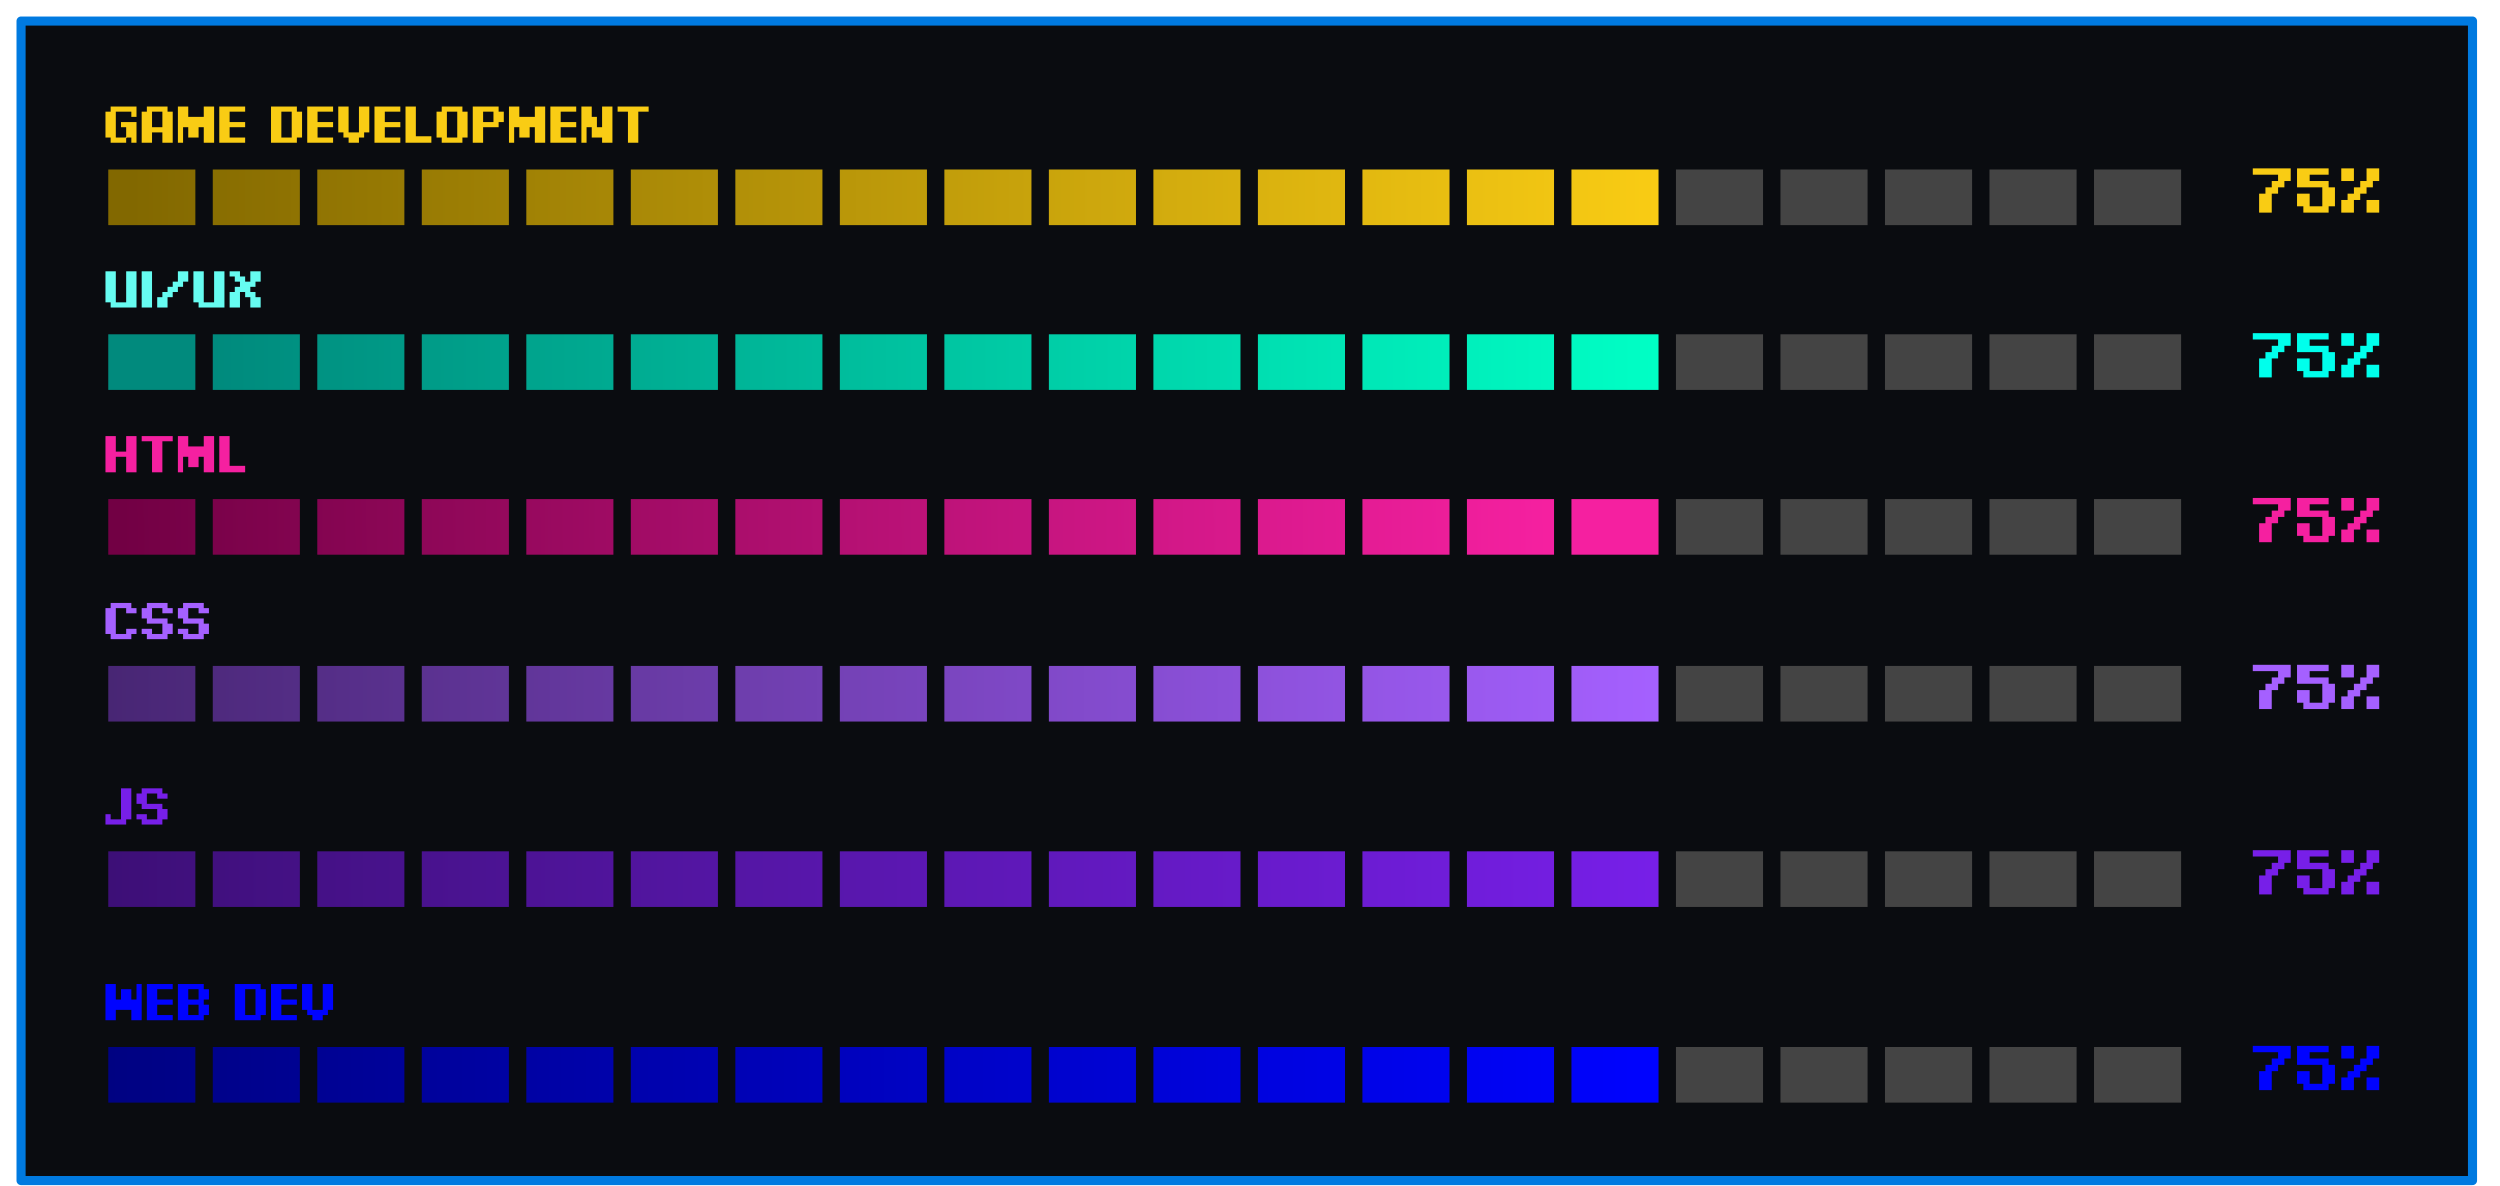 <svg width="1699" height="806" viewBox="0 0 1699 806" fill="none" xmlns="http://www.w3.org/2000/svg">
<g filter="url(#filter0_d)">
<path d="M1670 4H4V126.073V792H1670V126.073V4Z" fill="#0A0C10"/>
<path d="M1670 4H4V126.073V792H1670V126.073V4Z" stroke="#007AE0" stroke-width="6.186" stroke-linecap="round" stroke-linejoin="round"/>
</g>
<path d="M85.741 93.924V97H75.194V93.484H71.679V75.906H75.194V72.391H92.772V79.422H89.257V75.906H78.71V93.484H85.302L85.741 93.045V86.453H82.226V82.938H92.772V97H89.257V93.484H86.181L85.741 93.924ZM110.351 86.453V75.906H103.319V86.453H110.351ZM103.319 89.969V97H96.288V75.906H99.804V72.391H113.866V75.906H117.382V97H110.351V89.969H103.319ZM124.413 86.453V97H120.897V72.391H127.929V79.422H138.476V72.391H145.507V97H138.476V86.453H134.96V93.484H127.929V86.453H124.413ZM149.022 97V72.391H166.601V75.906H156.054V82.938H166.601V86.453H156.054V93.484H166.601V97H149.022ZM198.241 75.906H191.21V93.484H198.241V75.906ZM184.179 97V72.391H201.757V75.906H205.272V93.484H201.757V97H184.179ZM208.788 97V72.391H226.366V75.906H215.819V82.938H226.366V86.453H215.819V93.484H226.366V97H208.788ZM243.944 89.969V72.391H250.976V89.969H247.46V93.484H243.944V97H236.913V93.484H233.397V89.969H229.882V72.391H236.913V89.969H243.944ZM254.491 97V72.391H272.069V75.906H261.522V82.938H272.069V86.453H261.522V93.484H272.069V97H254.491ZM293.163 92.606V97H275.585V72.391H282.616V92.606H293.163ZM310.741 75.906H303.71V93.484H310.741V75.906ZM300.194 93.484H296.679V75.906H300.194V72.391H314.257V75.906H317.772V93.484H314.257V97H300.194V93.484ZM335.351 75.906H328.319V82.938H335.351V75.906ZM338.866 82.938V86.453H328.319V97H321.288V72.391H338.866V75.906H342.382V82.938H338.866ZM349.413 86.453V97H345.897V72.391H352.929V79.422H363.476V72.391H370.507V97H363.476V86.453H359.96V93.484H352.929V86.453H349.413ZM374.022 97V72.391H391.601V75.906H381.054V82.938H391.601V86.453H381.054V93.484H391.601V97H374.022ZM398.632 86.453V97H395.116V72.391H402.147V79.422H405.663V86.453H409.179V72.391H416.21V97H409.179V93.484H402.147V86.453H398.632ZM440.819 72.391V75.906H433.788V97H426.757V75.906H419.726V72.391H440.819Z" fill="#F9CC14"/>
<path d="M1548.18 118.727H1531V114.432H1556.77V123.021H1552.47V127.316H1548.18V131.611H1543.88V144.496H1535.29V131.611H1539.59V127.316H1543.88V123.021H1548.18V118.727ZM1582.54 118.727H1569.65V123.021H1582.54V127.316H1586.83V140.201H1582.54V144.496H1565.36V140.201H1561.06V131.611H1569.65V140.201H1578.24V127.316H1561.06V114.432H1582.54V118.727ZM1608.31 114.432H1616.9V123.021H1612.6V127.316H1608.31V131.611H1604.01V135.906H1599.72V144.496H1591.13V135.906H1595.42V131.611H1599.72V127.316H1604.01V123.021H1608.31V114.432ZM1591.13 114.432H1599.72V123.021H1591.13V114.432ZM1608.31 135.906H1616.9V144.496H1608.31V135.906Z" fill="#F9CC14"/>
<path fill-rule="evenodd" clip-rule="evenodd" d="M73.574 115.196H132.764V152.992H73.574V115.196ZM144.601 115.196H203.79V152.992H144.601V115.196ZM274.816 115.196H215.627V152.992H274.816V115.196ZM286.655 115.196H345.845V152.992H286.655V115.196ZM416.871 115.196H357.682V152.992H416.871V115.196ZM428.71 115.196H487.899V152.992H428.71V115.196ZM558.926 115.196H499.736V152.992H558.926V115.196ZM570.764 115.196H629.953V152.992H570.764V115.196ZM700.98 115.196H641.791V152.992H700.98V115.196ZM712.818 115.196H772.008V152.992H712.818V115.196ZM843.035 115.196H783.846V152.992H843.035V115.196ZM854.872 115.196H914.061V152.992H854.872V115.196ZM985.09 115.196H925.9V152.992H985.09V115.196ZM996.927 115.196H1056.12V152.992H996.927V115.196ZM1127.14 115.196H1067.96V152.992H1127.14V115.196Z" fill="url(#paint0_linear)"/>
<rect x="1138.98" y="115.196" width="59.189" height="37.797" fill="#444444"/>
<rect x="1210.01" y="115.196" width="59.189" height="37.797" fill="#444444"/>
<rect x="1281.04" y="115.196" width="59.189" height="37.797" fill="#444444"/>
<rect x="1352.06" y="115.196" width="59.189" height="37.797" fill="#444444"/>
<rect x="1423.09" y="115.196" width="59.189" height="37.797" fill="#444444"/>
<path d="M85.741 184.381H92.772V208.99H75.194V205.474H71.679V184.381H78.71V205.474H85.741V184.381ZM96.288 208.99V184.381H103.319V208.99H96.288ZM120.897 184.381H127.929V191.412H124.413V194.927H120.897V198.443H117.382V201.959H113.866V208.99H106.835V201.959H110.351V198.443H113.866V194.927H117.382V191.412H120.897V184.381ZM145.507 184.381H152.538V208.99H134.96V205.474H131.444V184.381H138.476V205.474H145.507V184.381ZM166.601 191.412H170.116V184.381H177.147V191.412H173.632V194.927H170.116V198.443H173.632V201.959H177.147V208.99H170.116V201.959H166.601V198.443H163.085V208.99H156.054V198.443H159.569V194.927H163.085V191.412H159.569V187.896H156.054V184.381H163.085V187.896H166.601V191.412Z" fill="#66FCF1"/>
<path d="M1548.18 230.717H1531V226.422H1556.77V235.011H1552.47V239.306H1548.18V243.601H1543.88V256.486H1535.29V243.601H1539.59V239.306H1543.88V235.011H1548.18V230.717ZM1582.54 230.717H1569.65V235.011H1582.54V239.306H1586.83V252.191H1582.54V256.486H1565.36V252.191H1561.06V243.601H1569.65V252.191H1578.24V239.306H1561.06V226.422H1582.54V230.717ZM1608.31 226.422H1616.9V235.011H1612.6V239.306H1608.31V243.601H1604.01V247.896H1599.72V256.486H1591.13V247.896H1595.42V243.601H1599.72V239.306H1604.01V235.011H1608.31V226.422ZM1591.13 226.422H1599.72V235.011H1591.13V226.422ZM1608.31 247.896H1616.9V256.486H1608.31V247.896Z" fill="#00FFEC"/>
<rect x="73.574" y="227.186" width="59.189" height="37.797" fill="#018A7D"/>
<path fill-rule="evenodd" clip-rule="evenodd" d="M203.79 227.186H144.601V264.983H203.79V227.186ZM274.816 227.186H215.627V264.983H274.816V227.186ZM286.655 227.186H345.845V264.983H286.655V227.186ZM416.871 227.186H357.682V264.983H416.871V227.186ZM428.71 227.186H487.899V264.983H428.71V227.186ZM558.926 227.186H499.736V264.983H558.926V227.186ZM570.764 227.186H629.953V264.983H570.764V227.186ZM700.98 227.186H641.791V264.983H700.98V227.186ZM712.818 227.186H772.008V264.983H712.818V227.186ZM843.035 227.186H783.846V264.983H843.035V227.186ZM854.872 227.186H914.061V264.983H854.872V227.186ZM985.09 227.186H925.9V264.983H985.09V227.186ZM996.927 227.186H1056.12V264.983H996.927V227.186ZM1127.14 227.186H1067.96V264.983H1127.14V227.186Z" fill="url(#paint1_linear)"/>
<rect x="1138.98" y="227.186" width="59.189" height="37.797" fill="#444444"/>
<rect x="1210.01" y="227.186" width="59.189" height="37.797" fill="#444444"/>
<rect x="1281.04" y="227.186" width="59.189" height="37.797" fill="#444444"/>
<rect x="1352.06" y="227.186" width="59.189" height="37.797" fill="#444444"/>
<rect x="1423.09" y="227.186" width="59.189" height="37.797" fill="#444444"/>
<path d="M85.741 296.371H92.772V320.98H85.741V310.433H78.71V320.98H71.679V296.371H78.71V306.918H85.741V296.371ZM117.382 296.371V299.886H110.351V320.98H103.319V299.886H96.288V296.371H117.382ZM124.413 310.433V320.98H120.897V296.371H127.929V303.402H138.476V296.371H145.507V320.98H138.476V310.433H134.96V317.465H127.929V310.433H124.413ZM166.601 316.586V320.98H149.022V296.371H156.054V316.586H166.601Z" fill="#F520A0"/>
<path d="M1548.18 342.707H1531V338.412H1556.77V347.001H1552.47V351.296H1548.18V355.591H1543.88V368.476H1535.29V355.591H1539.59V351.296H1543.88V347.001H1548.18V342.707ZM1582.54 342.707H1569.65V347.001H1582.54V351.296H1586.83V364.181H1582.54V368.476H1565.36V364.181H1561.06V355.591H1569.65V364.181H1578.24V351.296H1561.06V338.412H1582.54V342.707ZM1608.31 338.412H1616.9V347.001H1612.6V351.296H1608.31V355.591H1604.01V359.886H1599.72V368.476H1591.13V359.886H1595.42V355.591H1599.72V351.296H1604.01V347.001H1608.31V338.412ZM1591.13 338.412H1599.72V347.001H1591.13V338.412ZM1608.31 359.886H1616.9V368.476H1608.31V359.886Z" fill="#F520A0"/>
<path fill-rule="evenodd" clip-rule="evenodd" d="M73.574 339.176H132.764V376.973H73.574V339.176ZM144.601 339.176H203.79V376.973H144.601V339.176ZM274.816 339.176H215.627V376.973H274.816V339.176ZM286.655 339.176H345.845V376.973H286.655V339.176ZM416.871 339.176H357.682V376.973H416.871V339.176ZM428.71 339.176H487.899V376.973H428.71V339.176ZM558.926 339.176H499.736V376.973H558.926V339.176ZM570.764 339.176H629.953V376.973H570.764V339.176ZM700.98 339.176H641.791V376.973H700.98V339.176ZM712.818 339.176H772.008V376.973H712.818V339.176ZM843.035 339.176H783.846V376.973H843.035V339.176ZM854.872 339.176H914.061V376.973H854.872V339.176ZM985.09 339.176H925.9V376.973H985.09V339.176ZM996.927 339.176H1056.12V376.973H996.927V339.176ZM1127.14 339.176H1067.96V376.973H1127.14V339.176Z" fill="url(#paint2_linear)"/>
<rect x="1138.98" y="339.176" width="59.189" height="37.797" fill="#444444"/>
<rect x="1210.01" y="339.176" width="59.189" height="37.797" fill="#444444"/>
<rect x="1281.04" y="339.176" width="59.189" height="37.797" fill="#444444"/>
<rect x="1352.06" y="339.176" width="59.189" height="37.797" fill="#444444"/>
<rect x="1423.09" y="339.176" width="59.189" height="37.797" fill="#444444"/>
<path d="M85.741 427.339H92.772V430.854H89.257V434.37H75.194V430.854H71.679V413.276H75.194V409.761H89.257V413.276H92.772V416.792H85.741V413.276H78.71V430.854H85.741V427.339ZM110.351 413.276H103.319V420.308H113.866V423.823H117.382V430.854H113.866V434.37H99.804V430.854H96.288V427.339H103.319V430.854H110.351V423.823H99.804V420.308H96.288V413.276H99.804V409.761H113.866V413.276H117.382V416.792H110.351V413.276ZM134.96 413.276H127.929V420.308H138.476V423.823H141.991V430.854H138.476V434.37H124.413V430.854H120.897V427.339H127.929V430.854H134.96V423.823H124.413V420.308H120.897V413.276H124.413V409.761H138.476V413.276H141.991V416.792H134.96V413.276Z" fill="#A560FF"/>
<path d="M1548.18 456.097H1531V451.802H1556.77V460.392H1552.47V464.687H1548.18V468.981H1543.88V481.866H1535.29V468.981H1539.59V464.687H1543.88V460.392H1548.18V456.097ZM1582.54 456.097H1569.65V460.392H1582.54V464.687H1586.83V477.571H1582.54V481.866H1565.36V477.571H1561.06V468.981H1569.65V477.571H1578.24V464.687H1561.06V451.802H1582.54V456.097ZM1608.31 451.802H1616.9V460.392H1612.6V464.687H1608.31V468.981H1604.01V473.276H1599.72V481.866H1591.13V473.276H1595.42V468.981H1599.72V464.687H1604.01V460.392H1608.31V451.802ZM1591.13 451.802H1599.72V460.392H1591.13V451.802ZM1608.31 473.276H1616.9V481.866H1608.31V473.276Z" fill="#A560FF"/>
<path fill-rule="evenodd" clip-rule="evenodd" d="M73.574 452.566H132.764V490.363H73.574V452.566ZM144.601 452.566H203.79V490.363H144.601V452.566ZM274.816 452.566H215.627V490.363H274.816V452.566ZM286.655 452.566H345.845V490.363H286.655V452.566ZM416.871 452.566H357.682V490.363H416.871V452.566ZM428.71 452.566H487.899V490.363H428.71V452.566ZM558.926 452.566H499.736V490.363H558.926V452.566ZM570.764 452.566H629.953V490.363H570.764V452.566ZM700.98 452.566H641.791V490.363H700.98V452.566ZM712.818 452.566H772.008V490.363H712.818V452.566ZM843.035 452.566H783.846V490.363H843.035V452.566ZM854.872 452.566H914.061V490.363H854.872V452.566ZM985.09 452.566H925.9V490.363H985.09V452.566ZM996.927 452.566H1056.12V490.363H996.927V452.566ZM1127.14 452.566H1067.96V490.363H1127.14V452.566Z" fill="url(#paint3_linear)"/>
<rect x="1138.98" y="452.566" width="59.189" height="37.797" fill="#444444"/>
<rect x="1210.01" y="452.566" width="59.189" height="37.797" fill="#444444"/>
<rect x="1281.04" y="452.566" width="59.189" height="37.797" fill="#444444"/>
<rect x="1352.06" y="452.566" width="59.189" height="37.797" fill="#444444"/>
<rect x="1423.09" y="452.566" width="59.189" height="37.797" fill="#444444"/>
<path d="M82.226 535.75H89.257V556.843H85.741V560.359H71.679V553.328H75.194V556.843H82.226V535.75ZM106.835 539.265H99.804V546.296H110.351V549.812H113.866V556.843H110.351V560.359H96.288V556.843H92.772V553.328H99.804V556.843H106.835V549.812H96.288V546.296H92.772V539.265H96.288V535.75H110.351V539.265H113.866V542.781H106.835V539.265Z" fill="#771FE8"/>
<path d="M1548.18 582.085H1531V577.791H1556.77V586.38H1552.47V590.675H1548.18V594.97H1543.88V607.855H1535.29V594.97H1539.59V590.675H1543.88V586.38H1548.18V582.085ZM1582.54 582.085H1569.65V586.38H1582.54V590.675H1586.83V603.56H1582.54V607.855H1565.36V603.56H1561.06V594.97H1569.65V603.56H1578.24V590.675H1561.06V577.791H1582.54V582.085ZM1608.31 577.791H1616.9V586.38H1612.6V590.675H1608.31V594.97H1604.01V599.265H1599.72V607.855H1591.13V599.265H1595.42V594.97H1599.72V590.675H1604.01V586.38H1608.31V577.791ZM1591.13 577.791H1599.72V586.38H1591.13V577.791ZM1608.31 599.265H1616.9V607.855H1608.31V599.265Z" fill="#771FE8"/>
<path fill-rule="evenodd" clip-rule="evenodd" d="M73.574 578.555H132.764V616.352H73.574V578.555ZM144.601 578.555H203.79V616.352H144.601V578.555ZM274.816 578.555H215.627V616.352H274.816V578.555ZM286.655 578.555H345.845V616.352H286.655V578.555ZM416.871 578.555H357.682V616.352H416.871V578.555ZM428.71 578.555H487.899V616.352H428.71V578.555ZM558.926 578.555H499.736V616.352H558.926V578.555ZM570.764 578.555H629.953V616.352H570.764V578.555ZM700.98 578.555H641.791V616.352H700.98V578.555ZM712.818 578.555H772.008V616.352H712.818V578.555ZM843.035 578.555H783.846V616.352H843.035V578.555ZM854.872 578.555H914.061V616.352H854.872V578.555ZM985.09 578.555H925.9V616.352H985.09V578.555ZM996.927 578.555H1056.12V616.352H996.927V578.555ZM1127.14 578.555H1067.96V616.352H1127.14V578.555Z" fill="url(#paint4_linear)"/>
<rect x="1138.98" y="578.555" width="59.189" height="37.797" fill="#444444"/>
<rect x="1210.01" y="578.555" width="59.189" height="37.797" fill="#444444"/>
<rect x="1281.04" y="578.555" width="59.189" height="37.797" fill="#444444"/>
<rect x="1352.06" y="578.555" width="59.189" height="37.797" fill="#444444"/>
<rect x="1423.09" y="578.555" width="59.189" height="37.797" fill="#444444"/>
<path d="M92.772 679.285V668.738H96.288V693.347H89.257V686.316H78.71V693.347H71.679V668.738H78.71V679.285H82.226V672.253H89.257V679.285H92.772ZM99.804 693.347V668.738H117.382V672.253H106.835V679.285H117.382V682.8H106.835V689.832H117.382V693.347H99.804ZM134.96 672.253H127.929V679.285H134.96V672.253ZM120.897 693.347V668.738H138.476V672.253H141.991V679.285H138.476V682.8H141.991V689.832H138.476V693.347H120.897ZM134.96 689.832V682.8H127.929V689.832H134.96ZM173.632 672.253H166.601V689.832H173.632V672.253ZM159.569 693.347V668.738H177.147V672.253H180.663V689.832H177.147V693.347H159.569ZM184.179 693.347V668.738H201.757V672.253H191.21V679.285H201.757V682.8H191.21V689.832H201.757V693.347H184.179ZM219.335 686.316V668.738H226.366V686.316H222.851V689.832H219.335V693.347H212.304V689.832H208.788V686.316H205.272V668.738H212.304V686.316H219.335Z" fill="#0003FF"/>
<path d="M1548.18 715.074H1531V710.779H1556.77V719.369H1552.47V723.664H1548.18V727.958H1543.88V740.843H1535.29V727.958H1539.59V723.664H1543.88V719.369H1548.18V715.074ZM1582.54 715.074H1569.65V719.369H1582.54V723.664H1586.83V736.548H1582.54V740.843H1565.36V736.548H1561.06V727.958H1569.65V736.548H1578.24V723.664H1561.06V710.779H1582.54V715.074ZM1608.31 710.779H1616.9V719.369H1612.6V723.664H1608.31V727.958H1604.01V732.253H1599.72V740.843H1591.13V732.253H1595.42V727.958H1599.72V723.664H1604.01V719.369H1608.31V710.779ZM1591.13 710.779H1599.72V719.369H1591.13V710.779ZM1608.31 732.253H1616.9V740.843H1608.31V732.253Z" fill="#0003FF"/>
<path fill-rule="evenodd" clip-rule="evenodd" d="M73.574 711.543H132.764V749.34H73.574V711.543ZM144.601 711.543H203.79V749.34H144.601V711.543ZM274.816 711.543H215.627V749.34H274.816V711.543ZM286.655 711.543H345.845V749.34H286.655V711.543ZM416.871 711.543H357.682V749.34H416.871V711.543ZM428.71 711.543H487.899V749.34H428.71V711.543ZM558.926 711.543H499.736V749.34H558.926V711.543ZM570.764 711.543H629.953V749.34H570.764V711.543ZM700.98 711.543H641.791V749.34H700.98V711.543ZM712.818 711.543H772.008V749.34H712.818V711.543ZM843.035 711.543H783.846V749.34H843.035V711.543ZM854.872 711.543H914.061V749.34H854.872V711.543ZM985.09 711.543H925.9V749.34H985.09V711.543ZM996.927 711.543H1056.12V749.34H996.927V711.543ZM1127.14 711.543H1067.96V749.34H1127.14V711.543Z" fill="url(#paint5_linear)"/>
<rect x="1138.98" y="711.543" width="59.189" height="37.797" fill="#444444"/>
<rect x="1210.01" y="711.543" width="59.189" height="37.797" fill="#444444"/>
<rect x="1281.04" y="711.543" width="59.189" height="37.797" fill="#444444"/>
<rect x="1352.06" y="711.543" width="59.189" height="37.797" fill="#444444"/>
<rect x="1423.09" y="711.543" width="59.189" height="37.797" fill="#444444"/>
<defs>
<filter id="filter0_d" x="0.907" y="0.907" width="1682.5" height="804.495" filterUnits="userSpaceOnUse" color-interpolation-filters="sRGB">
<feFlood flood-opacity="0" result="BackgroundImageFix"/>
<feColorMatrix in="SourceAlpha" type="matrix" values="0 0 0 0 0 0 0 0 0 0 0 0 0 0 0 0 0 0 127 0"/>
<feOffset dx="10.31" dy="10.31"/>
<feColorMatrix type="matrix" values="0 0 0 0 0.976 0 0 0 0 0.8 0 0 0 0 0.078 0 0 0 1 0"/>
<feBlend mode="normal" in2="BackgroundImageFix" result="effect1_dropShadow"/>
<feBlend mode="normal" in="SourceGraphic" in2="effect1_dropShadow" result="shape"/>
</filter>
<linearGradient id="paint0_linear" x1="1127" y1="134" x2="88.5" y2="134" gradientUnits="userSpaceOnUse">
<stop stop-color="#F9CC14"/>
<stop offset="1" stop-color="#826800"/>
</linearGradient>
<linearGradient id="paint1_linear" x1="77" y1="246" x2="1127" y2="246" gradientUnits="userSpaceOnUse">
<stop stop-color="#008278"/>
<stop offset="1" stop-color="#00FFC5"/>
</linearGradient>
<linearGradient id="paint2_linear" x1="1052" y1="358" x2="82.5" y2="366" gradientUnits="userSpaceOnUse">
<stop stop-color="#F520A0"/>
<stop offset="1" stop-color="#720044"/>
</linearGradient>
<linearGradient id="paint3_linear" x1="1127" y1="471" x2="74" y2="471.001" gradientUnits="userSpaceOnUse">
<stop stop-color="#A560FF"/>
<stop offset="1" stop-color="#482674"/>
</linearGradient>
<linearGradient id="paint4_linear" x1="1127" y1="597" x2="74" y2="597" gradientUnits="userSpaceOnUse">
<stop stop-color="#771FE8"/>
<stop offset="1" stop-color="#3D0F77"/>
</linearGradient>
<linearGradient id="paint5_linear" x1="1127" y1="730" x2="74" y2="730" gradientUnits="userSpaceOnUse">
<stop stop-color="#0003FF"/>
<stop offset="1" stop-color="#000282"/>
</linearGradient>
</defs>
</svg>
